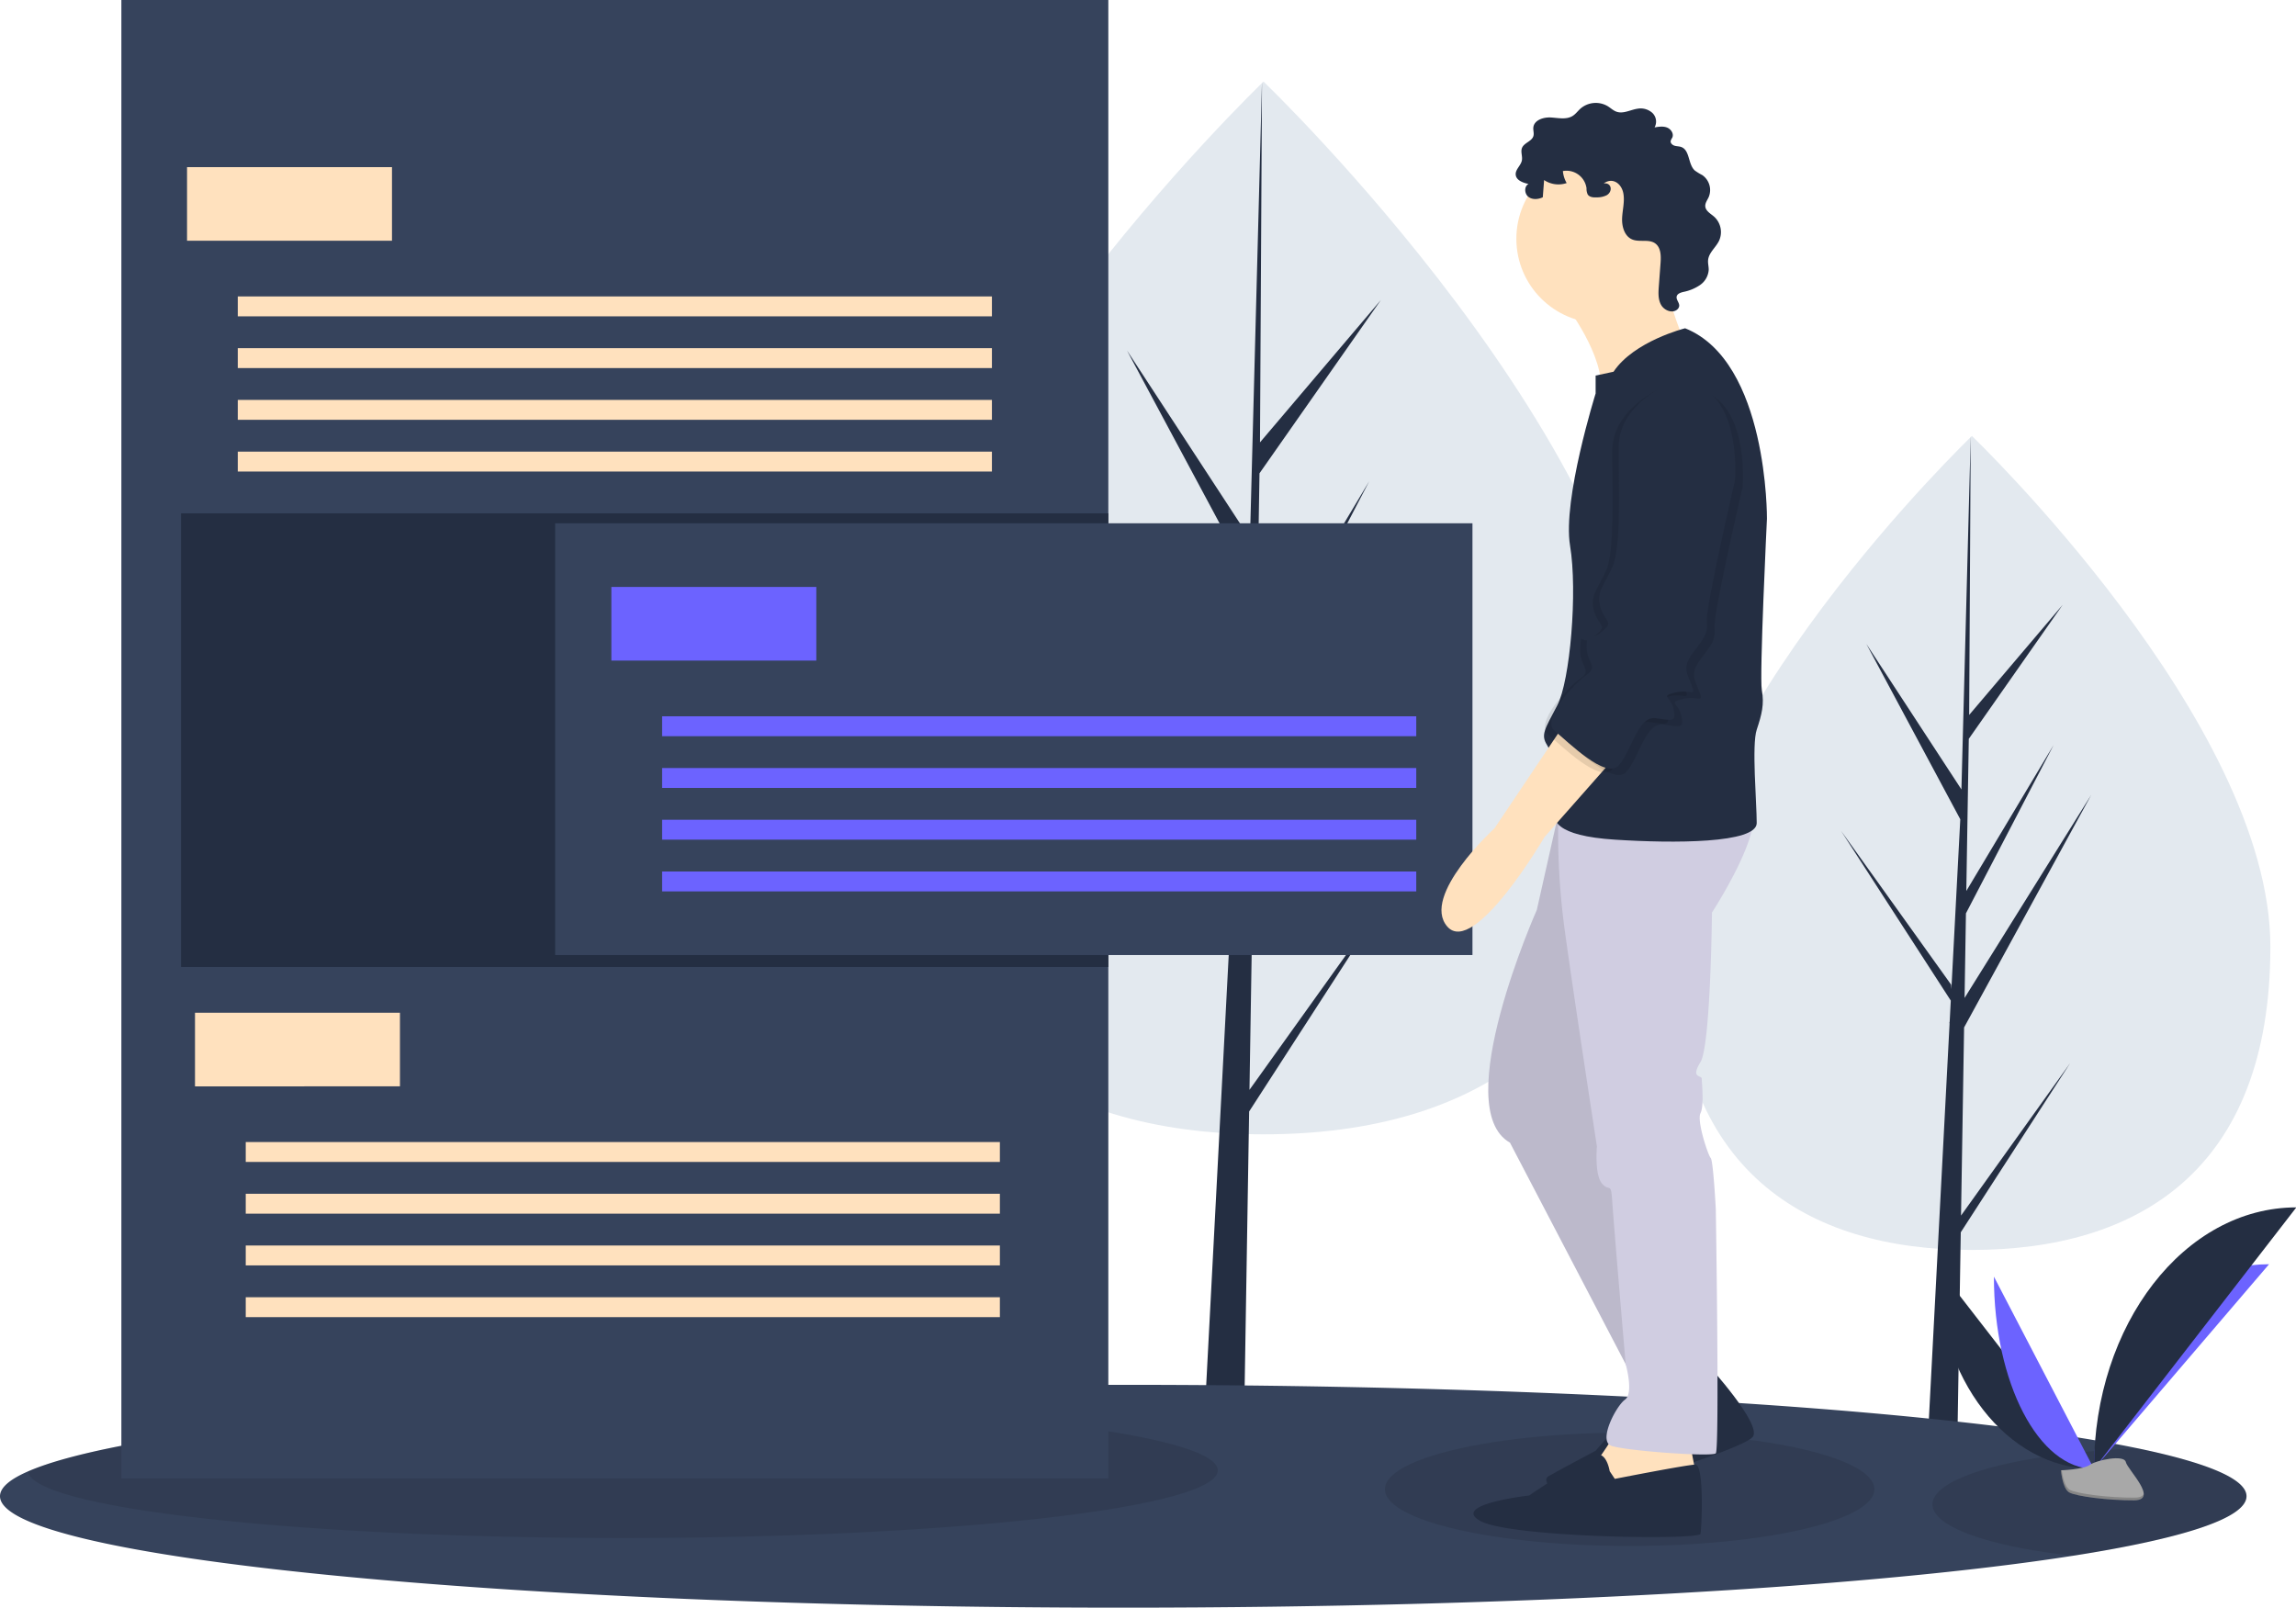 <svg xmlns="http://www.w3.org/2000/svg" width="257" height="180" viewBox="0 0 257 180"><g fill="none" fill-rule="nonzero"><path fill="#E3E9EF" d="M254.132 105.975c0 25.161-14.958 33.946-33.41 33.946-18.45 0-33.408-8.785-33.408-33.946 0-25.16 33.409-57.17 33.409-57.17s33.409 32.01 33.409 57.17z"/><path fill="#242E42" d="M219.506 136.072l.342-21.057 14.24-26.05-14.186 22.747.153-9.469 9.814-18.847-9.773 16.342.277-17.03 10.509-15.004-10.466 12.327.173-31.225-1.086 41.336.089-1.705-10.685-16.355 10.514 19.629-.996 19.018-.03-.505-12.317-17.21 12.28 18.994-.124 2.378-.023.036.01.195-2.525 48.252h3.374l.405-24.923 12.25-18.948z"/><path fill="#E3E9EF" d="M184.641 83.075c0 32.541-19.345 43.903-43.21 43.903-23.863 0-43.208-11.362-43.208-43.903 0-32.542 43.209-73.94 43.209-73.94s43.209 41.398 43.209 73.94z"/><path fill="#242E42" d="M139.858 122l.442-27.234 18.417-33.692-18.347 29.42.199-12.246 12.692-24.376-12.64 21.136.358-22.025 13.592-19.406-13.536 15.943.224-40.385-1.405 53.463.116-2.206-13.82-21.152 13.598 25.386-1.288 24.597-.038-.653-15.93-22.259 15.882 24.566-.161 3.076-.03.046.014.253-3.267 62.405h4.365l.524-32.233 15.843-24.506z"/><path fill="#36435C" d="M251.46 167.49c0 2.45-7.118 4.737-19.415 6.663-22.283 3.493-61.57 5.812-106.316 5.812C56.292 179.965 0 174.38 0 167.49c0-.952 1.08-1.885 3.128-2.776 2.308-1.01 5.85-1.972 10.458-2.871 9.5-1.854 23.533-3.438 40.651-4.615 19.87-1.364 43.9-2.176 69.823-2.207a1260 1260 0 0 1 15.26.07c15.267.162 29.715.596 42.846 1.25l1.751.09.596.031c.054.003.107.005.16.01a791.888 791.888 0 0 1 9.977.586c7.72.502 14.848 1.085 21.258 1.742 1.095.111 2.169.225 3.222.342 8.11.889 14.94 1.899 20.202 2.996 7.777 1.621 12.128 3.436 12.128 5.352z"/><ellipse cx="182.414" cy="166.711" fill="#000" opacity=".1" rx="27.395" ry="6.348"/><path fill="#000" d="M251.46 167.49c0 2.45-7.118 4.737-19.415 6.663-9.298-1.015-15.735-3.207-15.735-5.746 0-3.162 9.972-5.783 23.022-6.268 7.777 1.621 12.128 3.436 12.128 5.352zM136.31 164.596c0 4.182-29.817 7.572-66.596 7.572-36.434 0-66.035-3.325-66.587-7.454 7.072-3.087 25.69-5.738 51.11-7.486a576.91 576.91 0 0 1 15.477-.205c36.779 0 66.595 3.39 66.595 7.573z" opacity=".1"/><path fill="#36435C" d="M13.586 0h110.473v165.486H13.586z"/><path fill="#242E42" d="M20.268 57.464h103.791v50.782H20.268z"/><path fill="#36435C" d="M62.141 58.577h102.677v48.332H62.141z"/><path fill="#6C63FF" d="M68.433 65.705h22.941v8.241H68.433zM74.113 80.182h84.414v2.227H74.113zM74.113 85.973h84.414V88.2H74.113zM74.113 91.764h84.414v2.227H74.113zM74.113 97.555h84.414v2.227H74.113z"/><path fill="#FFE1BE" d="M20.936 18.709h22.941v8.241H20.936zM26.616 33.186h84.414v2.227H26.616zM26.616 38.977h84.414v2.227H26.616zM26.616 44.768h84.414v2.227H26.616zM26.616 50.559h84.414v2.227H26.616zM21.827 113.368h22.941v8.241H21.827zM27.507 127.845h84.414v2.227H27.507zM27.507 133.636h84.414v2.227H27.507zM27.507 139.427h84.414v2.227H27.507zM27.507 145.218h84.414v2.227H27.507zM175.17 34.028s4.58 5.867 4.007 10.017c-.572 4.15 9.446-5.724 9.446-5.724s-3.435-7.156-1.575-10.59c1.86-3.435-11.878 6.297-11.878 6.297z"/><path fill="#242E42" d="M191.199 152.81s6.01 6.584 5.009 8.015c-1.002 1.431-18.605 6.87-20.609 6.583-2.003-.286-3.005-1.717-2.29-2.146.716-.43 5.296-2.863 5.296-2.863l3.864-4.436s2.862-1.574 2.862-2.433c0-.859 5.868-2.72 5.868-2.72z"/><path fill="#FFE1BE" d="M181.038 160.11s-2.29 3.72-2.72 3.864c-.429.143 2.147 5.295 2.147 5.295l6.01-1.86 3.292-2.72-.715-3.72-8.014-.86z"/><path fill="#D0CDE1" d="M174.884 89.126l-2.862 12.737s-9.875 22.182-3.006 26.046l15.027 28.766 8.014-3.578-13.452-29.481 6.154-33.918-9.875-.572z"/><path fill="#000" d="M174.884 89.126l-2.862 12.737s-9.875 22.182-3.006 26.046l15.027 28.766 8.014-3.578-13.452-29.481 6.154-33.918-9.875-.572z" opacity=".1"/><path fill="#D0CDE1" d="M175.886 91.13h-1.452a80.91 80.91 0 0 0 .736 13.166c1.002 7.299 3.578 24.043 3.578 24.043s-.286 3.148.572 4.15c.859 1.002 1.002-.286 1.145 2.004.143 2.29 1.503 18.21 1.503 18.21s.93 3.256-.072 3.972c-1.002.716-3.005 4.58-1.574 5.152 1.431.572 11.306 1.288 11.735.859.43-.43 0-27.335 0-27.335s-.286-5.438-.572-5.724c-.286-.287-1.574-4.15-1.145-5.01.43-.858.143-3.434.143-3.863 0-.43-1.288 0-.143-1.86 1.145-1.861 1.288-16.745 1.288-16.745s6.154-9.445 4.293-11.878l-20.035.858z"/><circle cx="179.177" cy="26.729" r="9.445" fill="#FFE1BE"/><path fill="#242E42" d="M188.623 36.747s-5.725 1.43-8.015 4.866l-2.003.429v2.003s-3.721 11.879-2.863 17.03c.86 5.153 0 15.17-1.43 17.89-1.432 2.719-1.861 3.291-1.146 4.436.716 1.145 1.718 5.01 1.002 6.727-.715 1.717 0 3.434 6.583 3.864 6.584.429 15.886.429 15.886-1.86 0-2.29-.573-8.73 0-10.448.572-1.717.859-2.862.572-4.436-.286-1.575.573-19.178.573-19.178s.143-17.602-9.16-21.323z"/><path fill="#FFE1BE" d="M175.17 80.968l-7.871 11.736s-8.3 7.585-5.295 11.02c3.005 3.434 10.876-10.019 10.876-10.019l8.587-9.731-6.297-3.006z"/><path fill="#242E42" d="M180.179 164.69s-.286-1.861-1.288-1.861-7.728 4.58-7.728 4.58-8.873 1.001-5.438 2.862c3.434 1.86 24.472 2.146 24.615 1.43.143-.715.43-7.771-.573-7.75-1.001.023-9.016 1.597-9.016 1.597l-.572-.859zM179.849 21.85a2.37 2.37 0 0 1-1.08.243c-.386.022-.846-.002-1.052-.33a1.507 1.507 0 0 1-.131-.687 2.264 2.264 0 0 0-2.646-1.928c.04.473.185.931.422 1.343a2.872 2.872 0 0 1-2.525-.336l-.146 1.927c-.513.246-1.17.297-1.618-.054-.448-.351-.484-1.176.022-1.435-.625-.13-1.39-.41-1.436-1.048-.042-.582.575-1.007.689-1.58.093-.465-.163-.972.018-1.412.238-.578 1.1-.726 1.274-1.326.088-.306-.039-.633-.009-.95.08-.829 1.122-1.173 1.954-1.126.831.047 1.74.268 2.446-.173.342-.214.582-.557.883-.826a2.622 2.622 0 0 1 3.044-.265c.335.208.627.496 1 .623.763.259 1.56-.23 2.357-.344a1.959 1.959 0 0 1 1.643.476c.439.422.54 1.087.244 1.62.469-.08.965-.156 1.406.02.441.175.779.703.574 1.132a1.467 1.467 0 0 0-.178.364c-.041.25.2.462.442.534.242.071.505.058.743.145.98.359.745 1.927 1.518 2.63.264.193.544.365.836.513.79.547 1.09 1.573.719 2.46-.155.343-.414.67-.383 1.044.044.526.607.814 1.002 1.163.74.682.958 1.761.543 2.677-.364.758-1.15 1.333-1.23 2.17-.035.363.074.726.068 1.091a2.25 2.25 0 0 1-.967 1.699 5.03 5.03 0 0 1-1.856.772c-.312.075-.685.192-.76.504-.09.37.323.706.28 1.084a.629.629 0 0 1-.252.408c-.559.437-1.442.062-1.783-.559-.342-.62-.298-1.374-.245-2.08l.192-2.57c.06-.8.054-1.75-.598-2.217-.72-.516-1.77-.098-2.585-.447-.849-.363-1.154-1.427-1.12-2.35.035-.923.3-1.848.147-2.76-.188-1.128-1.193-1.887-2.207-1.155.892-.122 1.045.901.341 1.315z"/><path fill="#000" d="M187.764 43.616s-5.725 2.29-5.725 7.156.287 11.306-.715 13.452c-1.002 2.147-1.86 2.863-1.288 4.58.572 1.717 1.574 1.431 0 2.72-1.574 1.287-1.431-.86-1.574 1.287-.144 2.147 1.43 2.433 0 3.435-1.432 1.002-5.152 5.009-3.578 6.297 1.574 1.288 5.724 5.438 7.155 3.864 1.432-1.574 2.147-5.582 4.15-5.295 2.004.286 2.29.429 2.004-1.002-.286-1.431-1.574-1.431.143-1.86 1.718-.43 2.433.572 1.86-.86-.572-1.43-1.001-2.003.144-3.577 1.145-1.574 1.717-2.004 1.574-3.578-.143-1.574 3.149-15.742 3.149-15.742s1.001-12.022-7.3-10.877z" opacity=".1"/><path fill="#000" d="M186.19 43.33s-5.725 2.29-5.725 7.156c0 4.865.286 11.305-.715 13.452-1.002 2.147-1.86 2.862-1.288 4.58.572 1.717 1.574 1.43 0 2.719-1.575 1.288-1.432-.859-1.575 1.288-.143 2.147 1.431 2.433 0 3.435-1.43 1.001-5.152 5.008-3.577 6.296 1.574 1.289 5.724 5.439 7.155 3.865 1.431-1.575 2.147-5.582 4.15-5.296 2.004.287 2.29.43 2.004-1.001-.286-1.432-1.574-1.432.143-1.86 1.717-.43 2.433.572 1.86-.86-.572-1.43-1.001-2.003.144-3.577 1.145-1.575 1.717-2.004 1.574-3.578-.143-1.574 3.148-15.743 3.148-15.743s1.002-12.021-7.298-10.876z" opacity=".1"/><path fill="#242E42" d="M186.905 42.9s-5.724 2.29-5.724 7.156.286 11.306-.716 13.453c-1.002 2.146-1.86 2.862-1.288 4.58.573 1.717 1.574 1.43 0 2.719-1.574 1.288-1.431-.86-1.574 1.288-.143 2.146 1.431 2.432 0 3.434-1.431 1.002-5.152 5.01-3.578 6.297 1.574 1.288 5.725 5.438 7.156 3.864 1.43-1.574 2.146-5.581 4.15-5.295 2.004.286 2.29.43 2.004-1.002-.287-1.43-1.575-1.43.143-1.86 1.717-.43 2.433.572 1.86-.859-.572-1.431-1.002-2.003.143-3.578 1.145-1.574 1.718-2.003 1.574-3.578-.143-1.574 3.149-15.742 3.149-15.742s1.002-12.021-7.299-10.876zM216.824 141.775c0 12.52 7.855 22.653 17.562 22.653"/><path fill="#6C63FF" d="M234.386 164.428c0-12.662 8.766-22.908 19.599-22.908M223.187 142.91c0 11.893 5.009 21.518 11.2 21.518"/><path fill="#242E42" d="M234.386 164.428c0-16.18 10.132-29.271 22.653-29.271"/><path fill="#A8A8A8" d="M230.691 164.587s2.491-.076 3.242-.61c.75-.535 3.83-1.174 4.017-.316.186.857 3.743 4.263.931 4.286-2.812.022-6.533-.438-7.283-.895-.749-.456-.907-2.465-.907-2.465z"/><path fill="#000" d="M238.931 167.648c-2.812.023-6.533-.438-7.282-.894-.571-.348-.798-1.595-.874-2.17l-.084.003s.158 2.01.907 2.465c.75.457 4.471.917 7.283.895.812-.007 1.092-.296 1.077-.723-.113.258-.423.42-1.027.424z" opacity=".2"/></g></svg>